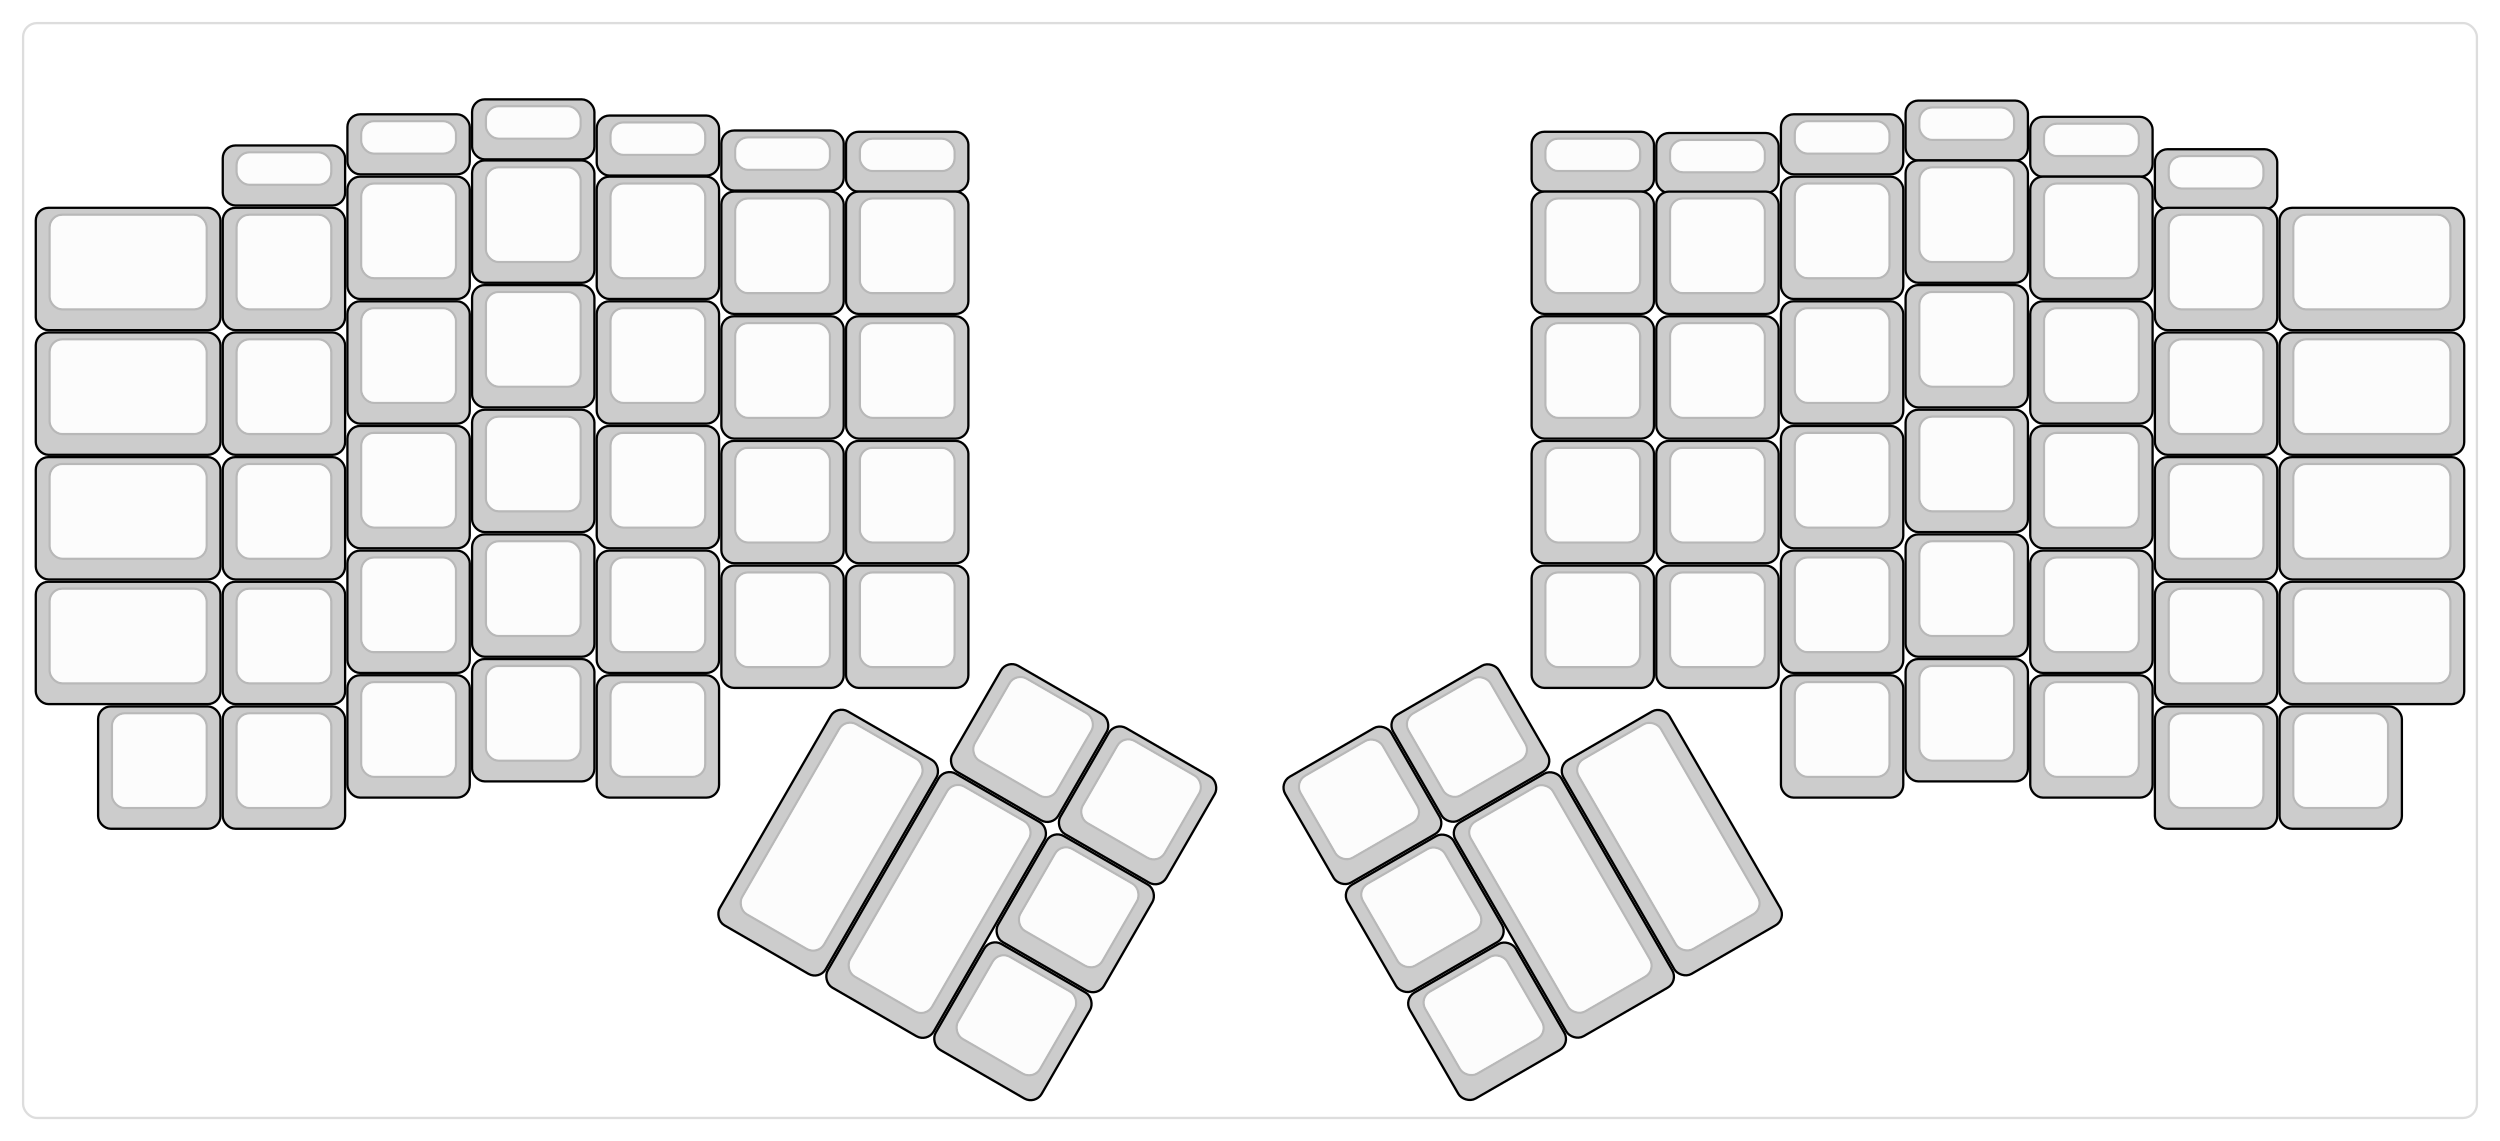 
  <svg width='1083px'
       height='494.296px'
       viewBox='0 0 1083 494.296'
       xmlns='http://www.w3.org/2000/svg'
       xmlns:xlink="http://www.w3.org/1999/xlink">

    <style type='text/css'>
    .keycap .border { stroke: black; stroke-width: 2; }
    .keycap .inner.border { stroke: rgba(0,0,0,.1); }
    </style>
    <defs>
      <linearGradient id="DCS">
        <stop offset="0%" stop-color="black" stop-opacity="0"/>
        <stop offset="40%" stop-color="black" stop-opacity="0.1"/>
        <stop offset="60%" stop-color="black" stop-opacity="0.1"/>
        <stop offset="100%" stop-color="black" stop-opacity="0"/>
      </linearGradient>
      <linearGradient id="SPACE" x1="0%" x2="0%" y1="0%" y2="100%">
        <stop offset="0%" stop-color="black" stop-opacity="0.1"/>
        <stop offset="20%" stop-color="black" stop-opacity="0.0"/>
        <stop offset="40%" stop-color="black" stop-opacity="0.0"/>
        <stop offset="100%" stop-color="black" stop-opacity="0.1"/>
      </linearGradient>
      <radialGradient id="DSA">
        <stop offset="0%" stop-color="black" stop-opacity="0.1"/>
        <stop offset="10%" stop-color="black" stop-opacity="0.1"/>
        <stop offset="100%" stop-color="black" stop-opacity="0"/>
      </radialGradient>
      <radialGradient id="SA" xlink:href="#DSA" />
    </defs>

    <g transform='translate(10,10)'>
      <rect width="1063" height="474.296"
            stroke="#ddd" stroke-width="1" fill="#FFFFFF" rx="6"/>
      <g transform='translate(5,5)'>
        
  <g class='  keycap'
  >

  
    <!-- Outer Border -->
    <rect x="190" y="28.54"
          width="52" height="25"
          rx="5" fill="#cccccc" class="outer border"/>
    
    <!-- Outer Fill -->
    <rect x="190" y="28.54"
          width="52" height="25"
          rx="5" fill="#cccccc"/>
    

    
      <!-- Inner Border -->
      <rect x="196" y="31.54"
            width="40" height="13"
            rx="5" fill="#fcfcfc" class="inner border"/>
      
      <!-- Inner Fill -->
      <rect x="196" y="31.54"
            width="40" height="13"
            rx="5" fill="#fcfcfc"/>
      
      

     
   
  </g>

  <g class='  keycap'
  >

  
    <!-- Outer Border -->
    <rect x="811" y="29.08"
          width="52" height="25"
          rx="5" fill="#cccccc" class="outer border"/>
    
    <!-- Outer Fill -->
    <rect x="811" y="29.08"
          width="52" height="25"
          rx="5" fill="#cccccc"/>
    

    
      <!-- Inner Border -->
      <rect x="817" y="32.08"
            width="40" height="13"
            rx="5" fill="#fcfcfc" class="inner border"/>
      
      <!-- Inner Fill -->
      <rect x="817" y="32.08"
            width="40" height="13"
            rx="5" fill="#fcfcfc"/>
      
      

     
   
  </g>

  <g class='  keycap'
  >

  
    <!-- Outer Border -->
    <rect x="136" y="35.02"
          width="52" height="25"
          rx="5" fill="#cccccc" class="outer border"/>
    
    <!-- Outer Fill -->
    <rect x="136" y="35.02"
          width="52" height="25"
          rx="5" fill="#cccccc"/>
    

    
      <!-- Inner Border -->
      <rect x="142" y="38.02"
            width="40" height="13"
            rx="5" fill="#fcfcfc" class="inner border"/>
      
      <!-- Inner Fill -->
      <rect x="142" y="38.02"
            width="40" height="13"
            rx="5" fill="#fcfcfc"/>
      
      

     
   
  </g>

  <g class='  keycap'
  >

  
    <!-- Outer Border -->
    <rect x="757" y="35.02"
          width="52" height="25"
          rx="5" fill="#cccccc" class="outer border"/>
    
    <!-- Outer Fill -->
    <rect x="757" y="35.02"
          width="52" height="25"
          rx="5" fill="#cccccc"/>
    

    
      <!-- Inner Border -->
      <rect x="763" y="38.02"
            width="40" height="13"
            rx="5" fill="#fcfcfc" class="inner border"/>
      
      <!-- Inner Fill -->
      <rect x="763" y="38.02"
            width="40" height="13"
            rx="5" fill="#fcfcfc"/>
      
      

     
   
  </g>

  <g class='  keycap'
  >

  
    <!-- Outer Border -->
    <rect x="244" y="35.56"
          width="52" height="25"
          rx="5" fill="#cccccc" class="outer border"/>
    
    <!-- Outer Fill -->
    <rect x="244" y="35.56"
          width="52" height="25"
          rx="5" fill="#cccccc"/>
    

    
      <!-- Inner Border -->
      <rect x="250" y="38.56"
            width="40" height="13"
            rx="5" fill="#fcfcfc" class="inner border"/>
      
      <!-- Inner Fill -->
      <rect x="250" y="38.56"
            width="40" height="13"
            rx="5" fill="#fcfcfc"/>
      
      

     
   
  </g>

  <g class='  keycap'
  >

  
    <!-- Outer Border -->
    <rect x="865" y="36.1"
          width="52" height="25"
          rx="5" fill="#cccccc" class="outer border"/>
    
    <!-- Outer Fill -->
    <rect x="865" y="36.1"
          width="52" height="25"
          rx="5" fill="#cccccc"/>
    

    
      <!-- Inner Border -->
      <rect x="871" y="39.1"
            width="40" height="13"
            rx="5" fill="#fcfcfc" class="inner border"/>
      
      <!-- Inner Fill -->
      <rect x="871" y="39.1"
            width="40" height="13"
            rx="5" fill="#fcfcfc"/>
      
      

     
   
  </g>

  <g class='  keycap'
  >

  
    <!-- Outer Border -->
    <rect x="298" y="42.04"
          width="52" height="25"
          rx="5" fill="#cccccc" class="outer border"/>
    
    <!-- Outer Fill -->
    <rect x="298" y="42.04"
          width="52" height="25"
          rx="5" fill="#cccccc"/>
    

    
      <!-- Inner Border -->
      <rect x="304" y="45.04"
            width="40" height="13"
            rx="5" fill="#fcfcfc" class="inner border"/>
      
      <!-- Inner Fill -->
      <rect x="304" y="45.04"
            width="40" height="13"
            rx="5" fill="#fcfcfc"/>
      
      

     
   
  </g>

  <g class='  keycap'
  >

  
    <!-- Outer Border -->
    <rect x="352" y="42.58"
          width="52" height="25"
          rx="5" fill="#cccccc" class="outer border"/>
    
    <!-- Outer Fill -->
    <rect x="352" y="42.58"
          width="52" height="25"
          rx="5" fill="#cccccc"/>
    

    
      <!-- Inner Border -->
      <rect x="358" y="45.58"
            width="40" height="13"
            rx="5" fill="#fcfcfc" class="inner border"/>
      
      <!-- Inner Fill -->
      <rect x="358" y="45.58"
            width="40" height="13"
            rx="5" fill="#fcfcfc"/>
      
      

     
   
  </g>

  <g class='  keycap'
  >

  
    <!-- Outer Border -->
    <rect x="649" y="42.58"
          width="52" height="25"
          rx="5" fill="#cccccc" class="outer border"/>
    
    <!-- Outer Fill -->
    <rect x="649" y="42.58"
          width="52" height="25"
          rx="5" fill="#cccccc"/>
    

    
      <!-- Inner Border -->
      <rect x="655" y="45.58"
            width="40" height="13"
            rx="5" fill="#fcfcfc" class="inner border"/>
      
      <!-- Inner Fill -->
      <rect x="655" y="45.58"
            width="40" height="13"
            rx="5" fill="#fcfcfc"/>
      
      

     
   
  </g>

  <g class='  keycap'
  >

  
    <!-- Outer Border -->
    <rect x="703" y="43.12"
          width="52" height="25"
          rx="5" fill="#cccccc" class="outer border"/>
    
    <!-- Outer Fill -->
    <rect x="703" y="43.12"
          width="52" height="25"
          rx="5" fill="#cccccc"/>
    

    
      <!-- Inner Border -->
      <rect x="709" y="46.12"
            width="40" height="13"
            rx="5" fill="#fcfcfc" class="inner border"/>
      
      <!-- Inner Fill -->
      <rect x="709" y="46.12"
            width="40" height="13"
            rx="5" fill="#fcfcfc"/>
      
      

     
   
  </g>

  <g class='  keycap'
  >

  
    <!-- Outer Border -->
    <rect x="82" y="48.52"
          width="52" height="25"
          rx="5" fill="#cccccc" class="outer border"/>
    
    <!-- Outer Fill -->
    <rect x="82" y="48.52"
          width="52" height="25"
          rx="5" fill="#cccccc"/>
    

    
      <!-- Inner Border -->
      <rect x="88" y="51.52"
            width="40" height="13"
            rx="5" fill="#fcfcfc" class="inner border"/>
      
      <!-- Inner Fill -->
      <rect x="88" y="51.52"
            width="40" height="13"
            rx="5" fill="#fcfcfc"/>
      
      

     
   
  </g>

  <g class='  keycap'
  >

  
    <!-- Outer Border -->
    <rect x="919" y="50.14"
          width="52" height="25"
          rx="5" fill="#cccccc" class="outer border"/>
    
    <!-- Outer Fill -->
    <rect x="919" y="50.14"
          width="52" height="25"
          rx="5" fill="#cccccc"/>
    

    
      <!-- Inner Border -->
      <rect x="925" y="53.14"
            width="40" height="13"
            rx="5" fill="#fcfcfc" class="inner border"/>
      
      <!-- Inner Fill -->
      <rect x="925" y="53.14"
            width="40" height="13"
            rx="5" fill="#fcfcfc"/>
      
      

     
   
  </g>

  <g class='  keycap'
  >

  
    <!-- Outer Border -->
    <rect x="190" y="55"
          width="52" height="52"
          rx="5" fill="#cccccc" class="outer border"/>
    
    <!-- Outer Fill -->
    <rect x="190" y="55"
          width="52" height="52"
          rx="5" fill="#cccccc"/>
    

    
      <!-- Inner Border -->
      <rect x="196" y="58"
            width="40" height="40"
            rx="5" fill="#fcfcfc" class="inner border"/>
      
      <!-- Inner Fill -->
      <rect x="196" y="58"
            width="40" height="40"
            rx="5" fill="#fcfcfc"/>
      
      

     
   
  </g>

  <g class='  keycap'
  >

  
    <!-- Outer Border -->
    <rect x="811" y="55"
          width="52" height="52"
          rx="5" fill="#cccccc" class="outer border"/>
    
    <!-- Outer Fill -->
    <rect x="811" y="55"
          width="52" height="52"
          rx="5" fill="#cccccc"/>
    

    
      <!-- Inner Border -->
      <rect x="817" y="58"
            width="40" height="40"
            rx="5" fill="#fcfcfc" class="inner border"/>
      
      <!-- Inner Fill -->
      <rect x="817" y="58"
            width="40" height="40"
            rx="5" fill="#fcfcfc"/>
      
      

     
   
  </g>

  <g class='  keycap'
  >

  
    <!-- Outer Border -->
    <rect x="136" y="62.02"
          width="52" height="52"
          rx="5" fill="#cccccc" class="outer border"/>
    
    <!-- Outer Fill -->
    <rect x="136" y="62.02"
          width="52" height="52"
          rx="5" fill="#cccccc"/>
    

    
      <!-- Inner Border -->
      <rect x="142" y="65.02"
            width="40" height="40"
            rx="5" fill="#fcfcfc" class="inner border"/>
      
      <!-- Inner Fill -->
      <rect x="142" y="65.02"
            width="40" height="40"
            rx="5" fill="#fcfcfc"/>
      
      

     
   
  </g>

  <g class='  keycap'
  >

  
    <!-- Outer Border -->
    <rect x="244" y="62.02"
          width="52" height="52"
          rx="5" fill="#cccccc" class="outer border"/>
    
    <!-- Outer Fill -->
    <rect x="244" y="62.02"
          width="52" height="52"
          rx="5" fill="#cccccc"/>
    

    
      <!-- Inner Border -->
      <rect x="250" y="65.02"
            width="40" height="40"
            rx="5" fill="#fcfcfc" class="inner border"/>
      
      <!-- Inner Fill -->
      <rect x="250" y="65.02"
            width="40" height="40"
            rx="5" fill="#fcfcfc"/>
      
      

     
   
  </g>

  <g class='  keycap'
  >

  
    <!-- Outer Border -->
    <rect x="757" y="62.02"
          width="52" height="52"
          rx="5" fill="#cccccc" class="outer border"/>
    
    <!-- Outer Fill -->
    <rect x="757" y="62.02"
          width="52" height="52"
          rx="5" fill="#cccccc"/>
    

    
      <!-- Inner Border -->
      <rect x="763" y="65.02"
            width="40" height="40"
            rx="5" fill="#fcfcfc" class="inner border"/>
      
      <!-- Inner Fill -->
      <rect x="763" y="65.02"
            width="40" height="40"
            rx="5" fill="#fcfcfc"/>
      
      

     
   
  </g>

  <g class='  keycap'
  >

  
    <!-- Outer Border -->
    <rect x="865" y="62.02"
          width="52" height="52"
          rx="5" fill="#cccccc" class="outer border"/>
    
    <!-- Outer Fill -->
    <rect x="865" y="62.02"
          width="52" height="52"
          rx="5" fill="#cccccc"/>
    

    
      <!-- Inner Border -->
      <rect x="871" y="65.02"
            width="40" height="40"
            rx="5" fill="#fcfcfc" class="inner border"/>
      
      <!-- Inner Fill -->
      <rect x="871" y="65.02"
            width="40" height="40"
            rx="5" fill="#fcfcfc"/>
      
      

     
   
  </g>

  <g class='  keycap'
  >

  
    <!-- Outer Border -->
    <rect x="298" y="68.5"
          width="52" height="52"
          rx="5" fill="#cccccc" class="outer border"/>
    
    <!-- Outer Fill -->
    <rect x="298" y="68.5"
          width="52" height="52"
          rx="5" fill="#cccccc"/>
    

    
      <!-- Inner Border -->
      <rect x="304" y="71.5"
            width="40" height="40"
            rx="5" fill="#fcfcfc" class="inner border"/>
      
      <!-- Inner Fill -->
      <rect x="304" y="71.5"
            width="40" height="40"
            rx="5" fill="#fcfcfc"/>
      
      

     
   
  </g>

  <g class='  keycap'
  >

  
    <!-- Outer Border -->
    <rect x="352" y="68.5"
          width="52" height="52"
          rx="5" fill="#cccccc" class="outer border"/>
    
    <!-- Outer Fill -->
    <rect x="352" y="68.5"
          width="52" height="52"
          rx="5" fill="#cccccc"/>
    

    
      <!-- Inner Border -->
      <rect x="358" y="71.5"
            width="40" height="40"
            rx="5" fill="#fcfcfc" class="inner border"/>
      
      <!-- Inner Fill -->
      <rect x="358" y="71.5"
            width="40" height="40"
            rx="5" fill="#fcfcfc"/>
      
      

     
   
  </g>

  <g class='  keycap'
  >

  
    <!-- Outer Border -->
    <rect x="649" y="68.5"
          width="52" height="52"
          rx="5" fill="#cccccc" class="outer border"/>
    
    <!-- Outer Fill -->
    <rect x="649" y="68.5"
          width="52" height="52"
          rx="5" fill="#cccccc"/>
    

    
      <!-- Inner Border -->
      <rect x="655" y="71.5"
            width="40" height="40"
            rx="5" fill="#fcfcfc" class="inner border"/>
      
      <!-- Inner Fill -->
      <rect x="655" y="71.5"
            width="40" height="40"
            rx="5" fill="#fcfcfc"/>
      
      

     
   
  </g>

  <g class='  keycap'
  >

  
    <!-- Outer Border -->
    <rect x="703" y="68.5"
          width="52" height="52"
          rx="5" fill="#cccccc" class="outer border"/>
    
    <!-- Outer Fill -->
    <rect x="703" y="68.5"
          width="52" height="52"
          rx="5" fill="#cccccc"/>
    

    
      <!-- Inner Border -->
      <rect x="709" y="71.5"
            width="40" height="40"
            rx="5" fill="#fcfcfc" class="inner border"/>
      
      <!-- Inner Fill -->
      <rect x="709" y="71.5"
            width="40" height="40"
            rx="5" fill="#fcfcfc"/>
      
      

     
   
  </g>

  <g class='  keycap'
  >

  
    <!-- Outer Border -->
    <rect x="1" y="75.52"
          width="79" height="52"
          rx="5" fill="#cccccc" class="outer border"/>
    
    <!-- Outer Fill -->
    <rect x="1" y="75.52"
          width="79" height="52"
          rx="5" fill="#cccccc"/>
    

    
      <!-- Inner Border -->
      <rect x="7" y="78.52"
            width="67" height="40"
            rx="5" fill="#fcfcfc" class="inner border"/>
      
      <!-- Inner Fill -->
      <rect x="7" y="78.52"
            width="67" height="40"
            rx="5" fill="#fcfcfc"/>
      
      

     
   
  </g>

  <g class='  keycap'
  >

  
    <!-- Outer Border -->
    <rect x="82" y="75.52"
          width="52" height="52"
          rx="5" fill="#cccccc" class="outer border"/>
    
    <!-- Outer Fill -->
    <rect x="82" y="75.52"
          width="52" height="52"
          rx="5" fill="#cccccc"/>
    

    
      <!-- Inner Border -->
      <rect x="88" y="78.52"
            width="40" height="40"
            rx="5" fill="#fcfcfc" class="inner border"/>
      
      <!-- Inner Fill -->
      <rect x="88" y="78.52"
            width="40" height="40"
            rx="5" fill="#fcfcfc"/>
      
      

     
   
  </g>

  <g class='  keycap'
  >

  
    <!-- Outer Border -->
    <rect x="919" y="75.52"
          width="52" height="52"
          rx="5" fill="#cccccc" class="outer border"/>
    
    <!-- Outer Fill -->
    <rect x="919" y="75.52"
          width="52" height="52"
          rx="5" fill="#cccccc"/>
    

    
      <!-- Inner Border -->
      <rect x="925" y="78.52"
            width="40" height="40"
            rx="5" fill="#fcfcfc" class="inner border"/>
      
      <!-- Inner Fill -->
      <rect x="925" y="78.52"
            width="40" height="40"
            rx="5" fill="#fcfcfc"/>
      
      

     
   
  </g>

  <g class='  keycap'
  >

  
    <!-- Outer Border -->
    <rect x="973" y="75.52"
          width="79" height="52"
          rx="5" fill="#cccccc" class="outer border"/>
    
    <!-- Outer Fill -->
    <rect x="973" y="75.52"
          width="79" height="52"
          rx="5" fill="#cccccc"/>
    

    
      <!-- Inner Border -->
      <rect x="979" y="78.52"
            width="67" height="40"
            rx="5" fill="#fcfcfc" class="inner border"/>
      
      <!-- Inner Fill -->
      <rect x="979" y="78.52"
            width="67" height="40"
            rx="5" fill="#fcfcfc"/>
      
      

     
   
  </g>

  <g class='  keycap'
  >

  
    <!-- Outer Border -->
    <rect x="190" y="109"
          width="52" height="52"
          rx="5" fill="#cccccc" class="outer border"/>
    
    <!-- Outer Fill -->
    <rect x="190" y="109"
          width="52" height="52"
          rx="5" fill="#cccccc"/>
    

    
      <!-- Inner Border -->
      <rect x="196" y="112"
            width="40" height="40"
            rx="5" fill="#fcfcfc" class="inner border"/>
      
      <!-- Inner Fill -->
      <rect x="196" y="112"
            width="40" height="40"
            rx="5" fill="#fcfcfc"/>
      
      

     
   
  </g>

  <g class='  keycap'
  >

  
    <!-- Outer Border -->
    <rect x="811" y="109"
          width="52" height="52"
          rx="5" fill="#cccccc" class="outer border"/>
    
    <!-- Outer Fill -->
    <rect x="811" y="109"
          width="52" height="52"
          rx="5" fill="#cccccc"/>
    

    
      <!-- Inner Border -->
      <rect x="817" y="112"
            width="40" height="40"
            rx="5" fill="#fcfcfc" class="inner border"/>
      
      <!-- Inner Fill -->
      <rect x="817" y="112"
            width="40" height="40"
            rx="5" fill="#fcfcfc"/>
      
      

     
   
  </g>

  <g class='  keycap'
  >

  
    <!-- Outer Border -->
    <rect x="136" y="116.02"
          width="52" height="52"
          rx="5" fill="#cccccc" class="outer border"/>
    
    <!-- Outer Fill -->
    <rect x="136" y="116.02"
          width="52" height="52"
          rx="5" fill="#cccccc"/>
    

    
      <!-- Inner Border -->
      <rect x="142" y="119.02"
            width="40" height="40"
            rx="5" fill="#fcfcfc" class="inner border"/>
      
      <!-- Inner Fill -->
      <rect x="142" y="119.02"
            width="40" height="40"
            rx="5" fill="#fcfcfc"/>
      
      

     
   
  </g>

  <g class='  keycap'
  >

  
    <!-- Outer Border -->
    <rect x="244" y="116.02"
          width="52" height="52"
          rx="5" fill="#cccccc" class="outer border"/>
    
    <!-- Outer Fill -->
    <rect x="244" y="116.02"
          width="52" height="52"
          rx="5" fill="#cccccc"/>
    

    
      <!-- Inner Border -->
      <rect x="250" y="119.02"
            width="40" height="40"
            rx="5" fill="#fcfcfc" class="inner border"/>
      
      <!-- Inner Fill -->
      <rect x="250" y="119.02"
            width="40" height="40"
            rx="5" fill="#fcfcfc"/>
      
      

     
   
  </g>

  <g class='  keycap'
  >

  
    <!-- Outer Border -->
    <rect x="757" y="116.02"
          width="52" height="52"
          rx="5" fill="#cccccc" class="outer border"/>
    
    <!-- Outer Fill -->
    <rect x="757" y="116.02"
          width="52" height="52"
          rx="5" fill="#cccccc"/>
    

    
      <!-- Inner Border -->
      <rect x="763" y="119.02"
            width="40" height="40"
            rx="5" fill="#fcfcfc" class="inner border"/>
      
      <!-- Inner Fill -->
      <rect x="763" y="119.02"
            width="40" height="40"
            rx="5" fill="#fcfcfc"/>
      
      

     
   
  </g>

  <g class='  keycap'
  >

  
    <!-- Outer Border -->
    <rect x="865" y="116.02"
          width="52" height="52"
          rx="5" fill="#cccccc" class="outer border"/>
    
    <!-- Outer Fill -->
    <rect x="865" y="116.02"
          width="52" height="52"
          rx="5" fill="#cccccc"/>
    

    
      <!-- Inner Border -->
      <rect x="871" y="119.02"
            width="40" height="40"
            rx="5" fill="#fcfcfc" class="inner border"/>
      
      <!-- Inner Fill -->
      <rect x="871" y="119.02"
            width="40" height="40"
            rx="5" fill="#fcfcfc"/>
      
      

     
   
  </g>

  <g class='  keycap'
  >

  
    <!-- Outer Border -->
    <rect x="298" y="122.5"
          width="52" height="52"
          rx="5" fill="#cccccc" class="outer border"/>
    
    <!-- Outer Fill -->
    <rect x="298" y="122.5"
          width="52" height="52"
          rx="5" fill="#cccccc"/>
    

    
      <!-- Inner Border -->
      <rect x="304" y="125.5"
            width="40" height="40"
            rx="5" fill="#fcfcfc" class="inner border"/>
      
      <!-- Inner Fill -->
      <rect x="304" y="125.5"
            width="40" height="40"
            rx="5" fill="#fcfcfc"/>
      
      

     
   
  </g>

  <g class='  keycap'
  >

  
    <!-- Outer Border -->
    <rect x="352" y="122.5"
          width="52" height="52"
          rx="5" fill="#cccccc" class="outer border"/>
    
    <!-- Outer Fill -->
    <rect x="352" y="122.5"
          width="52" height="52"
          rx="5" fill="#cccccc"/>
    

    
      <!-- Inner Border -->
      <rect x="358" y="125.5"
            width="40" height="40"
            rx="5" fill="#fcfcfc" class="inner border"/>
      
      <!-- Inner Fill -->
      <rect x="358" y="125.5"
            width="40" height="40"
            rx="5" fill="#fcfcfc"/>
      
      

     
   
  </g>

  <g class='  keycap'
  >

  
    <!-- Outer Border -->
    <rect x="649" y="122.5"
          width="52" height="52"
          rx="5" fill="#cccccc" class="outer border"/>
    
    <!-- Outer Fill -->
    <rect x="649" y="122.5"
          width="52" height="52"
          rx="5" fill="#cccccc"/>
    

    
      <!-- Inner Border -->
      <rect x="655" y="125.5"
            width="40" height="40"
            rx="5" fill="#fcfcfc" class="inner border"/>
      
      <!-- Inner Fill -->
      <rect x="655" y="125.5"
            width="40" height="40"
            rx="5" fill="#fcfcfc"/>
      
      

     
   
  </g>

  <g class='  keycap'
  >

  
    <!-- Outer Border -->
    <rect x="703" y="122.5"
          width="52" height="52"
          rx="5" fill="#cccccc" class="outer border"/>
    
    <!-- Outer Fill -->
    <rect x="703" y="122.5"
          width="52" height="52"
          rx="5" fill="#cccccc"/>
    

    
      <!-- Inner Border -->
      <rect x="709" y="125.5"
            width="40" height="40"
            rx="5" fill="#fcfcfc" class="inner border"/>
      
      <!-- Inner Fill -->
      <rect x="709" y="125.5"
            width="40" height="40"
            rx="5" fill="#fcfcfc"/>
      
      

     
   
  </g>

  <g class='  keycap'
  >

  
    <!-- Outer Border -->
    <rect x="1" y="129.52"
          width="79" height="52"
          rx="5" fill="#cccccc" class="outer border"/>
    
    <!-- Outer Fill -->
    <rect x="1" y="129.52"
          width="79" height="52"
          rx="5" fill="#cccccc"/>
    

    
      <!-- Inner Border -->
      <rect x="7" y="132.52"
            width="67" height="40"
            rx="5" fill="#fcfcfc" class="inner border"/>
      
      <!-- Inner Fill -->
      <rect x="7" y="132.52"
            width="67" height="40"
            rx="5" fill="#fcfcfc"/>
      
      

     
   
  </g>

  <g class='  keycap'
  >

  
    <!-- Outer Border -->
    <rect x="82" y="129.52"
          width="52" height="52"
          rx="5" fill="#cccccc" class="outer border"/>
    
    <!-- Outer Fill -->
    <rect x="82" y="129.52"
          width="52" height="52"
          rx="5" fill="#cccccc"/>
    

    
      <!-- Inner Border -->
      <rect x="88" y="132.52"
            width="40" height="40"
            rx="5" fill="#fcfcfc" class="inner border"/>
      
      <!-- Inner Fill -->
      <rect x="88" y="132.52"
            width="40" height="40"
            rx="5" fill="#fcfcfc"/>
      
      

     
   
  </g>

  <g class='  keycap'
  >

  
    <!-- Outer Border -->
    <rect x="919" y="129.52"
          width="52" height="52"
          rx="5" fill="#cccccc" class="outer border"/>
    
    <!-- Outer Fill -->
    <rect x="919" y="129.52"
          width="52" height="52"
          rx="5" fill="#cccccc"/>
    

    
      <!-- Inner Border -->
      <rect x="925" y="132.52"
            width="40" height="40"
            rx="5" fill="#fcfcfc" class="inner border"/>
      
      <!-- Inner Fill -->
      <rect x="925" y="132.52"
            width="40" height="40"
            rx="5" fill="#fcfcfc"/>
      
      

     
   
  </g>

  <g class='  keycap'
  >

  
    <!-- Outer Border -->
    <rect x="973" y="129.52"
          width="79" height="52"
          rx="5" fill="#cccccc" class="outer border"/>
    
    <!-- Outer Fill -->
    <rect x="973" y="129.52"
          width="79" height="52"
          rx="5" fill="#cccccc"/>
    

    
      <!-- Inner Border -->
      <rect x="979" y="132.52"
            width="67" height="40"
            rx="5" fill="#fcfcfc" class="inner border"/>
      
      <!-- Inner Fill -->
      <rect x="979" y="132.52"
            width="67" height="40"
            rx="5" fill="#fcfcfc"/>
      
      

     
   
  </g>

  <g class='  keycap'
  >

  
    <!-- Outer Border -->
    <rect x="190" y="163"
          width="52" height="52"
          rx="5" fill="#cccccc" class="outer border"/>
    
    <!-- Outer Fill -->
    <rect x="190" y="163"
          width="52" height="52"
          rx="5" fill="#cccccc"/>
    

    
      <!-- Inner Border -->
      <rect x="196" y="166"
            width="40" height="40"
            rx="5" fill="#fcfcfc" class="inner border"/>
      
      <!-- Inner Fill -->
      <rect x="196" y="166"
            width="40" height="40"
            rx="5" fill="#fcfcfc"/>
      
      

     
   
  </g>

  <g class='  keycap'
  >

  
    <!-- Outer Border -->
    <rect x="811" y="163"
          width="52" height="52"
          rx="5" fill="#cccccc" class="outer border"/>
    
    <!-- Outer Fill -->
    <rect x="811" y="163"
          width="52" height="52"
          rx="5" fill="#cccccc"/>
    

    
      <!-- Inner Border -->
      <rect x="817" y="166"
            width="40" height="40"
            rx="5" fill="#fcfcfc" class="inner border"/>
      
      <!-- Inner Fill -->
      <rect x="817" y="166"
            width="40" height="40"
            rx="5" fill="#fcfcfc"/>
      
      

     
   
  </g>

  <g class='  keycap'
  >

  
    <!-- Outer Border -->
    <rect x="136" y="170.02"
          width="52" height="52"
          rx="5" fill="#cccccc" class="outer border"/>
    
    <!-- Outer Fill -->
    <rect x="136" y="170.02"
          width="52" height="52"
          rx="5" fill="#cccccc"/>
    

    
      <!-- Inner Border -->
      <rect x="142" y="173.02"
            width="40" height="40"
            rx="5" fill="#fcfcfc" class="inner border"/>
      
      <!-- Inner Fill -->
      <rect x="142" y="173.02"
            width="40" height="40"
            rx="5" fill="#fcfcfc"/>
      
      

     
   
  </g>

  <g class='  keycap'
  >

  
    <!-- Outer Border -->
    <rect x="244" y="170.02"
          width="52" height="52"
          rx="5" fill="#cccccc" class="outer border"/>
    
    <!-- Outer Fill -->
    <rect x="244" y="170.02"
          width="52" height="52"
          rx="5" fill="#cccccc"/>
    

    
      <!-- Inner Border -->
      <rect x="250" y="173.02"
            width="40" height="40"
            rx="5" fill="#fcfcfc" class="inner border"/>
      
      <!-- Inner Fill -->
      <rect x="250" y="173.02"
            width="40" height="40"
            rx="5" fill="#fcfcfc"/>
      
      

     
   
  </g>

  <g class='  keycap'
  >

  
    <!-- Outer Border -->
    <rect x="757" y="170.02"
          width="52" height="52"
          rx="5" fill="#cccccc" class="outer border"/>
    
    <!-- Outer Fill -->
    <rect x="757" y="170.02"
          width="52" height="52"
          rx="5" fill="#cccccc"/>
    

    
      <!-- Inner Border -->
      <rect x="763" y="173.02"
            width="40" height="40"
            rx="5" fill="#fcfcfc" class="inner border"/>
      
      <!-- Inner Fill -->
      <rect x="763" y="173.02"
            width="40" height="40"
            rx="5" fill="#fcfcfc"/>
      
      

     
   
  </g>

  <g class='  keycap'
  >

  
    <!-- Outer Border -->
    <rect x="865" y="170.02"
          width="52" height="52"
          rx="5" fill="#cccccc" class="outer border"/>
    
    <!-- Outer Fill -->
    <rect x="865" y="170.02"
          width="52" height="52"
          rx="5" fill="#cccccc"/>
    

    
      <!-- Inner Border -->
      <rect x="871" y="173.02"
            width="40" height="40"
            rx="5" fill="#fcfcfc" class="inner border"/>
      
      <!-- Inner Fill -->
      <rect x="871" y="173.02"
            width="40" height="40"
            rx="5" fill="#fcfcfc"/>
      
      

     
   
  </g>

  <g class='  keycap'
  >

  
    <!-- Outer Border -->
    <rect x="298" y="176.5"
          width="52" height="52"
          rx="5" fill="#cccccc" class="outer border"/>
    
    <!-- Outer Fill -->
    <rect x="298" y="176.5"
          width="52" height="52"
          rx="5" fill="#cccccc"/>
    

    
      <!-- Inner Border -->
      <rect x="304" y="179.5"
            width="40" height="40"
            rx="5" fill="#fcfcfc" class="inner border"/>
      
      <!-- Inner Fill -->
      <rect x="304" y="179.5"
            width="40" height="40"
            rx="5" fill="#fcfcfc"/>
      
      

     
   
  </g>

  <g class='  keycap'
  >

  
    <!-- Outer Border -->
    <rect x="352" y="176.5"
          width="52" height="52"
          rx="5" fill="#cccccc" class="outer border"/>
    
    <!-- Outer Fill -->
    <rect x="352" y="176.5"
          width="52" height="52"
          rx="5" fill="#cccccc"/>
    

    
      <!-- Inner Border -->
      <rect x="358" y="179.5"
            width="40" height="40"
            rx="5" fill="#fcfcfc" class="inner border"/>
      
      <!-- Inner Fill -->
      <rect x="358" y="179.5"
            width="40" height="40"
            rx="5" fill="#fcfcfc"/>
      
      

     
   
  </g>

  <g class='  keycap'
  >

  
    <!-- Outer Border -->
    <rect x="649" y="176.5"
          width="52" height="52"
          rx="5" fill="#cccccc" class="outer border"/>
    
    <!-- Outer Fill -->
    <rect x="649" y="176.5"
          width="52" height="52"
          rx="5" fill="#cccccc"/>
    

    
      <!-- Inner Border -->
      <rect x="655" y="179.5"
            width="40" height="40"
            rx="5" fill="#fcfcfc" class="inner border"/>
      
      <!-- Inner Fill -->
      <rect x="655" y="179.5"
            width="40" height="40"
            rx="5" fill="#fcfcfc"/>
      
      

     
   
  </g>

  <g class='  keycap'
  >

  
    <!-- Outer Border -->
    <rect x="703" y="176.5"
          width="52" height="52"
          rx="5" fill="#cccccc" class="outer border"/>
    
    <!-- Outer Fill -->
    <rect x="703" y="176.5"
          width="52" height="52"
          rx="5" fill="#cccccc"/>
    

    
      <!-- Inner Border -->
      <rect x="709" y="179.5"
            width="40" height="40"
            rx="5" fill="#fcfcfc" class="inner border"/>
      
      <!-- Inner Fill -->
      <rect x="709" y="179.5"
            width="40" height="40"
            rx="5" fill="#fcfcfc"/>
      
      

     
   
  </g>

  <g class='  keycap'
  >

  
    <!-- Outer Border -->
    <rect x="1" y="183.52"
          width="79" height="52"
          rx="5" fill="#cccccc" class="outer border"/>
    
    <!-- Outer Fill -->
    <rect x="1" y="183.52"
          width="79" height="52"
          rx="5" fill="#cccccc"/>
    

    
      <!-- Inner Border -->
      <rect x="7" y="186.52"
            width="67" height="40"
            rx="5" fill="#fcfcfc" class="inner border"/>
      
      <!-- Inner Fill -->
      <rect x="7" y="186.52"
            width="67" height="40"
            rx="5" fill="#fcfcfc"/>
      
      

     
   
  </g>

  <g class='  keycap'
  >

  
    <!-- Outer Border -->
    <rect x="82" y="183.52"
          width="52" height="52"
          rx="5" fill="#cccccc" class="outer border"/>
    
    <!-- Outer Fill -->
    <rect x="82" y="183.52"
          width="52" height="52"
          rx="5" fill="#cccccc"/>
    

    
      <!-- Inner Border -->
      <rect x="88" y="186.52"
            width="40" height="40"
            rx="5" fill="#fcfcfc" class="inner border"/>
      
      <!-- Inner Fill -->
      <rect x="88" y="186.52"
            width="40" height="40"
            rx="5" fill="#fcfcfc"/>
      
      

     
   
  </g>

  <g class='  keycap'
  >

  
    <!-- Outer Border -->
    <rect x="919" y="183.52"
          width="52" height="52"
          rx="5" fill="#cccccc" class="outer border"/>
    
    <!-- Outer Fill -->
    <rect x="919" y="183.52"
          width="52" height="52"
          rx="5" fill="#cccccc"/>
    

    
      <!-- Inner Border -->
      <rect x="925" y="186.52"
            width="40" height="40"
            rx="5" fill="#fcfcfc" class="inner border"/>
      
      <!-- Inner Fill -->
      <rect x="925" y="186.52"
            width="40" height="40"
            rx="5" fill="#fcfcfc"/>
      
      

     
   
  </g>

  <g class='  keycap'
  >

  
    <!-- Outer Border -->
    <rect x="973" y="183.52"
          width="79" height="52"
          rx="5" fill="#cccccc" class="outer border"/>
    
    <!-- Outer Fill -->
    <rect x="973" y="183.52"
          width="79" height="52"
          rx="5" fill="#cccccc"/>
    

    
      <!-- Inner Border -->
      <rect x="979" y="186.52"
            width="67" height="40"
            rx="5" fill="#fcfcfc" class="inner border"/>
      
      <!-- Inner Fill -->
      <rect x="979" y="186.52"
            width="67" height="40"
            rx="5" fill="#fcfcfc"/>
      
      

     
   
  </g>

  <g class='  keycap'
  >

  
    <!-- Outer Border -->
    <rect x="190" y="217"
          width="52" height="52"
          rx="5" fill="#cccccc" class="outer border"/>
    
    <!-- Outer Fill -->
    <rect x="190" y="217"
          width="52" height="52"
          rx="5" fill="#cccccc"/>
    

    
      <!-- Inner Border -->
      <rect x="196" y="220"
            width="40" height="40"
            rx="5" fill="#fcfcfc" class="inner border"/>
      
      <!-- Inner Fill -->
      <rect x="196" y="220"
            width="40" height="40"
            rx="5" fill="#fcfcfc"/>
      
      

     
   
  </g>

  <g class='  keycap'
  >

  
    <!-- Outer Border -->
    <rect x="811" y="217"
          width="52" height="52"
          rx="5" fill="#cccccc" class="outer border"/>
    
    <!-- Outer Fill -->
    <rect x="811" y="217"
          width="52" height="52"
          rx="5" fill="#cccccc"/>
    

    
      <!-- Inner Border -->
      <rect x="817" y="220"
            width="40" height="40"
            rx="5" fill="#fcfcfc" class="inner border"/>
      
      <!-- Inner Fill -->
      <rect x="817" y="220"
            width="40" height="40"
            rx="5" fill="#fcfcfc"/>
      
      

     
   
  </g>

  <g class='  keycap'
  >

  
    <!-- Outer Border -->
    <rect x="136" y="224.02"
          width="52" height="52"
          rx="5" fill="#cccccc" class="outer border"/>
    
    <!-- Outer Fill -->
    <rect x="136" y="224.02"
          width="52" height="52"
          rx="5" fill="#cccccc"/>
    

    
      <!-- Inner Border -->
      <rect x="142" y="227.02"
            width="40" height="40"
            rx="5" fill="#fcfcfc" class="inner border"/>
      
      <!-- Inner Fill -->
      <rect x="142" y="227.02"
            width="40" height="40"
            rx="5" fill="#fcfcfc"/>
      
      

     
   
  </g>

  <g class='  keycap'
  >

  
    <!-- Outer Border -->
    <rect x="244" y="224.02"
          width="52" height="52"
          rx="5" fill="#cccccc" class="outer border"/>
    
    <!-- Outer Fill -->
    <rect x="244" y="224.02"
          width="52" height="52"
          rx="5" fill="#cccccc"/>
    

    
      <!-- Inner Border -->
      <rect x="250" y="227.02"
            width="40" height="40"
            rx="5" fill="#fcfcfc" class="inner border"/>
      
      <!-- Inner Fill -->
      <rect x="250" y="227.02"
            width="40" height="40"
            rx="5" fill="#fcfcfc"/>
      
      

     
   
  </g>

  <g class='  keycap'
  >

  
    <!-- Outer Border -->
    <rect x="757" y="224.02"
          width="52" height="52"
          rx="5" fill="#cccccc" class="outer border"/>
    
    <!-- Outer Fill -->
    <rect x="757" y="224.02"
          width="52" height="52"
          rx="5" fill="#cccccc"/>
    

    
      <!-- Inner Border -->
      <rect x="763" y="227.02"
            width="40" height="40"
            rx="5" fill="#fcfcfc" class="inner border"/>
      
      <!-- Inner Fill -->
      <rect x="763" y="227.02"
            width="40" height="40"
            rx="5" fill="#fcfcfc"/>
      
      

     
   
  </g>

  <g class='  keycap'
  >

  
    <!-- Outer Border -->
    <rect x="865" y="224.02"
          width="52" height="52"
          rx="5" fill="#cccccc" class="outer border"/>
    
    <!-- Outer Fill -->
    <rect x="865" y="224.02"
          width="52" height="52"
          rx="5" fill="#cccccc"/>
    

    
      <!-- Inner Border -->
      <rect x="871" y="227.02"
            width="40" height="40"
            rx="5" fill="#fcfcfc" class="inner border"/>
      
      <!-- Inner Fill -->
      <rect x="871" y="227.02"
            width="40" height="40"
            rx="5" fill="#fcfcfc"/>
      
      

     
   
  </g>

  <g class='  keycap'
  >

  
    <!-- Outer Border -->
    <rect x="298" y="230.5"
          width="52" height="52"
          rx="5" fill="#cccccc" class="outer border"/>
    
    <!-- Outer Fill -->
    <rect x="298" y="230.5"
          width="52" height="52"
          rx="5" fill="#cccccc"/>
    

    
      <!-- Inner Border -->
      <rect x="304" y="233.5"
            width="40" height="40"
            rx="5" fill="#fcfcfc" class="inner border"/>
      
      <!-- Inner Fill -->
      <rect x="304" y="233.5"
            width="40" height="40"
            rx="5" fill="#fcfcfc"/>
      
      

     
   
  </g>

  <g class='  keycap'
  >

  
    <!-- Outer Border -->
    <rect x="352" y="230.5"
          width="52" height="52"
          rx="5" fill="#cccccc" class="outer border"/>
    
    <!-- Outer Fill -->
    <rect x="352" y="230.5"
          width="52" height="52"
          rx="5" fill="#cccccc"/>
    

    
      <!-- Inner Border -->
      <rect x="358" y="233.5"
            width="40" height="40"
            rx="5" fill="#fcfcfc" class="inner border"/>
      
      <!-- Inner Fill -->
      <rect x="358" y="233.5"
            width="40" height="40"
            rx="5" fill="#fcfcfc"/>
      
      

     
   
  </g>

  <g class='  keycap'
  >

  
    <!-- Outer Border -->
    <rect x="649" y="230.5"
          width="52" height="52"
          rx="5" fill="#cccccc" class="outer border"/>
    
    <!-- Outer Fill -->
    <rect x="649" y="230.5"
          width="52" height="52"
          rx="5" fill="#cccccc"/>
    

    
      <!-- Inner Border -->
      <rect x="655" y="233.5"
            width="40" height="40"
            rx="5" fill="#fcfcfc" class="inner border"/>
      
      <!-- Inner Fill -->
      <rect x="655" y="233.5"
            width="40" height="40"
            rx="5" fill="#fcfcfc"/>
      
      

     
   
  </g>

  <g class='  keycap'
  >

  
    <!-- Outer Border -->
    <rect x="703" y="230.5"
          width="52" height="52"
          rx="5" fill="#cccccc" class="outer border"/>
    
    <!-- Outer Fill -->
    <rect x="703" y="230.5"
          width="52" height="52"
          rx="5" fill="#cccccc"/>
    

    
      <!-- Inner Border -->
      <rect x="709" y="233.5"
            width="40" height="40"
            rx="5" fill="#fcfcfc" class="inner border"/>
      
      <!-- Inner Fill -->
      <rect x="709" y="233.5"
            width="40" height="40"
            rx="5" fill="#fcfcfc"/>
      
      

     
   
  </g>

  <g class='  keycap'
  >

  
    <!-- Outer Border -->
    <rect x="1" y="237.52"
          width="79" height="52"
          rx="5" fill="#cccccc" class="outer border"/>
    
    <!-- Outer Fill -->
    <rect x="1" y="237.52"
          width="79" height="52"
          rx="5" fill="#cccccc"/>
    

    
      <!-- Inner Border -->
      <rect x="7" y="240.52"
            width="67" height="40"
            rx="5" fill="#fcfcfc" class="inner border"/>
      
      <!-- Inner Fill -->
      <rect x="7" y="240.52"
            width="67" height="40"
            rx="5" fill="#fcfcfc"/>
      
      

     
   
  </g>

  <g class='  keycap'
  >

  
    <!-- Outer Border -->
    <rect x="82" y="237.52"
          width="52" height="52"
          rx="5" fill="#cccccc" class="outer border"/>
    
    <!-- Outer Fill -->
    <rect x="82" y="237.52"
          width="52" height="52"
          rx="5" fill="#cccccc"/>
    

    
      <!-- Inner Border -->
      <rect x="88" y="240.52"
            width="40" height="40"
            rx="5" fill="#fcfcfc" class="inner border"/>
      
      <!-- Inner Fill -->
      <rect x="88" y="240.52"
            width="40" height="40"
            rx="5" fill="#fcfcfc"/>
      
      

     
   
  </g>

  <g class='  keycap'
  >

  
    <!-- Outer Border -->
    <rect x="919" y="237.52"
          width="52" height="52"
          rx="5" fill="#cccccc" class="outer border"/>
    
    <!-- Outer Fill -->
    <rect x="919" y="237.52"
          width="52" height="52"
          rx="5" fill="#cccccc"/>
    

    
      <!-- Inner Border -->
      <rect x="925" y="240.52"
            width="40" height="40"
            rx="5" fill="#fcfcfc" class="inner border"/>
      
      <!-- Inner Fill -->
      <rect x="925" y="240.52"
            width="40" height="40"
            rx="5" fill="#fcfcfc"/>
      
      

     
   
  </g>

  <g class='  keycap'
  >

  
    <!-- Outer Border -->
    <rect x="973" y="237.52"
          width="79" height="52"
          rx="5" fill="#cccccc" class="outer border"/>
    
    <!-- Outer Fill -->
    <rect x="973" y="237.52"
          width="79" height="52"
          rx="5" fill="#cccccc"/>
    

    
      <!-- Inner Border -->
      <rect x="979" y="240.52"
            width="67" height="40"
            rx="5" fill="#fcfcfc" class="inner border"/>
      
      <!-- Inner Fill -->
      <rect x="979" y="240.52"
            width="67" height="40"
            rx="5" fill="#fcfcfc"/>
      
      

     
   
  </g>

  <g class='  keycap'
  >

  
    <!-- Outer Border -->
    <rect x="190" y="271"
          width="52" height="52"
          rx="5" fill="#cccccc" class="outer border"/>
    
    <!-- Outer Fill -->
    <rect x="190" y="271"
          width="52" height="52"
          rx="5" fill="#cccccc"/>
    

    
      <!-- Inner Border -->
      <rect x="196" y="274"
            width="40" height="40"
            rx="5" fill="#fcfcfc" class="inner border"/>
      
      <!-- Inner Fill -->
      <rect x="196" y="274"
            width="40" height="40"
            rx="5" fill="#fcfcfc"/>
      
      

     
   
  </g>

  <g class='  keycap'
  >

  
    <!-- Outer Border -->
    <rect x="811" y="271"
          width="52" height="52"
          rx="5" fill="#cccccc" class="outer border"/>
    
    <!-- Outer Fill -->
    <rect x="811" y="271"
          width="52" height="52"
          rx="5" fill="#cccccc"/>
    

    
      <!-- Inner Border -->
      <rect x="817" y="274"
            width="40" height="40"
            rx="5" fill="#fcfcfc" class="inner border"/>
      
      <!-- Inner Fill -->
      <rect x="817" y="274"
            width="40" height="40"
            rx="5" fill="#fcfcfc"/>
      
      

     
   
  </g>

  <g class='  keycap'
  >

  
    <!-- Outer Border -->
    <rect x="136" y="278.02"
          width="52" height="52"
          rx="5" fill="#cccccc" class="outer border"/>
    
    <!-- Outer Fill -->
    <rect x="136" y="278.02"
          width="52" height="52"
          rx="5" fill="#cccccc"/>
    

    
      <!-- Inner Border -->
      <rect x="142" y="281.02"
            width="40" height="40"
            rx="5" fill="#fcfcfc" class="inner border"/>
      
      <!-- Inner Fill -->
      <rect x="142" y="281.02"
            width="40" height="40"
            rx="5" fill="#fcfcfc"/>
      
      

     
   
  </g>

  <g class='  keycap'
  >

  
    <!-- Outer Border -->
    <rect x="244" y="278.02"
          width="52" height="52"
          rx="5" fill="#cccccc" class="outer border"/>
    
    <!-- Outer Fill -->
    <rect x="244" y="278.02"
          width="52" height="52"
          rx="5" fill="#cccccc"/>
    

    
      <!-- Inner Border -->
      <rect x="250" y="281.02"
            width="40" height="40"
            rx="5" fill="#fcfcfc" class="inner border"/>
      
      <!-- Inner Fill -->
      <rect x="250" y="281.02"
            width="40" height="40"
            rx="5" fill="#fcfcfc"/>
      
      

     
   
  </g>

  <g class='  keycap'
  >

  
    <!-- Outer Border -->
    <rect x="757" y="278.02"
          width="52" height="52"
          rx="5" fill="#cccccc" class="outer border"/>
    
    <!-- Outer Fill -->
    <rect x="757" y="278.02"
          width="52" height="52"
          rx="5" fill="#cccccc"/>
    

    
      <!-- Inner Border -->
      <rect x="763" y="281.02"
            width="40" height="40"
            rx="5" fill="#fcfcfc" class="inner border"/>
      
      <!-- Inner Fill -->
      <rect x="763" y="281.02"
            width="40" height="40"
            rx="5" fill="#fcfcfc"/>
      
      

     
   
  </g>

  <g class='  keycap'
  >

  
    <!-- Outer Border -->
    <rect x="865" y="278.02"
          width="52" height="52"
          rx="5" fill="#cccccc" class="outer border"/>
    
    <!-- Outer Fill -->
    <rect x="865" y="278.02"
          width="52" height="52"
          rx="5" fill="#cccccc"/>
    

    
      <!-- Inner Border -->
      <rect x="871" y="281.02"
            width="40" height="40"
            rx="5" fill="#fcfcfc" class="inner border"/>
      
      <!-- Inner Fill -->
      <rect x="871" y="281.02"
            width="40" height="40"
            rx="5" fill="#fcfcfc"/>
      
      

     
   
  </g>

  <g class='  keycap'
  >

  
    <!-- Outer Border -->
    <rect x="28" y="291.52"
          width="52" height="52"
          rx="5" fill="#cccccc" class="outer border"/>
    
    <!-- Outer Fill -->
    <rect x="28" y="291.52"
          width="52" height="52"
          rx="5" fill="#cccccc"/>
    

    
      <!-- Inner Border -->
      <rect x="34" y="294.52"
            width="40" height="40"
            rx="5" fill="#fcfcfc" class="inner border"/>
      
      <!-- Inner Fill -->
      <rect x="34" y="294.52"
            width="40" height="40"
            rx="5" fill="#fcfcfc"/>
      
      

     
   
  </g>

  <g class='  keycap'
  >

  
    <!-- Outer Border -->
    <rect x="82" y="291.52"
          width="52" height="52"
          rx="5" fill="#cccccc" class="outer border"/>
    
    <!-- Outer Fill -->
    <rect x="82" y="291.52"
          width="52" height="52"
          rx="5" fill="#cccccc"/>
    

    
      <!-- Inner Border -->
      <rect x="88" y="294.52"
            width="40" height="40"
            rx="5" fill="#fcfcfc" class="inner border"/>
      
      <!-- Inner Fill -->
      <rect x="88" y="294.52"
            width="40" height="40"
            rx="5" fill="#fcfcfc"/>
      
      

     
   
  </g>

  <g class='  keycap'
  >

  
    <!-- Outer Border -->
    <rect x="919" y="291.52"
          width="52" height="52"
          rx="5" fill="#cccccc" class="outer border"/>
    
    <!-- Outer Fill -->
    <rect x="919" y="291.52"
          width="52" height="52"
          rx="5" fill="#cccccc"/>
    

    
      <!-- Inner Border -->
      <rect x="925" y="294.52"
            width="40" height="40"
            rx="5" fill="#fcfcfc" class="inner border"/>
      
      <!-- Inner Fill -->
      <rect x="925" y="294.52"
            width="40" height="40"
            rx="5" fill="#fcfcfc"/>
      
      

     
   
  </g>

  <g class='  keycap'
  >

  
    <!-- Outer Border -->
    <rect x="973" y="291.52"
          width="52" height="52"
          rx="5" fill="#cccccc" class="outer border"/>
    
    <!-- Outer Fill -->
    <rect x="973" y="291.52"
          width="52" height="52"
          rx="5" fill="#cccccc"/>
    

    
      <!-- Inner Border -->
      <rect x="979" y="294.52"
            width="40" height="40"
            rx="5" fill="#fcfcfc" class="inner border"/>
      
      <!-- Inner Fill -->
      <rect x="979" y="294.52"
            width="40" height="40"
            rx="5" fill="#fcfcfc"/>
      
      

     
   
  </g>

  <g class='  keycap'
  
     transform="rotate(30 351 229.5)"
  >

  
    <!-- Outer Border -->
    <rect x="433" y="230.5"
          width="52" height="52"
          rx="5" fill="#cccccc" class="outer border"/>
    
    <!-- Outer Fill -->
    <rect x="433" y="230.5"
          width="52" height="52"
          rx="5" fill="#cccccc"/>
    

    
      <!-- Inner Border -->
      <rect x="439" y="233.5"
            width="40" height="40"
            rx="5" fill="#fcfcfc" class="inner border"/>
      
      <!-- Inner Fill -->
      <rect x="439" y="233.5"
            width="40" height="40"
            rx="5" fill="#fcfcfc"/>
      
      

     
   
  </g>

  <g class='  keycap'
  
     transform="rotate(30 351 229.5)"
  >

  
    <!-- Outer Border -->
    <rect x="487" y="230.5"
          width="52" height="52"
          rx="5" fill="#cccccc" class="outer border"/>
    
    <!-- Outer Fill -->
    <rect x="487" y="230.5"
          width="52" height="52"
          rx="5" fill="#cccccc"/>
    

    
      <!-- Inner Border -->
      <rect x="493" y="233.5"
            width="40" height="40"
            rx="5" fill="#fcfcfc" class="inner border"/>
      
      <!-- Inner Fill -->
      <rect x="493" y="233.5"
            width="40" height="40"
            rx="5" fill="#fcfcfc"/>
      
      

     
   
  </g>

  <g class='  keycap'
  
     transform="rotate(30 351 229.5)"
  >

  
    <!-- Outer Border -->
    <rect x="379" y="284.5"
          width="52" height="106"
          rx="5" fill="#cccccc" class="outer border"/>
    
    <!-- Outer Fill -->
    <rect x="379" y="284.5"
          width="52" height="106"
          rx="5" fill="#cccccc"/>
    

    
      <!-- Inner Border -->
      <rect x="385" y="287.5"
            width="40" height="94"
            rx="5" fill="#fcfcfc" class="inner border"/>
      
      <!-- Inner Fill -->
      <rect x="385" y="287.5"
            width="40" height="94"
            rx="5" fill="#fcfcfc"/>
      
      

     
   
  </g>

  <g class='  keycap'
  
     transform="rotate(30 351 229.5)"
  >

  
    <!-- Outer Border -->
    <rect x="433" y="284.5"
          width="52" height="106"
          rx="5" fill="#cccccc" class="outer border"/>
    
    <!-- Outer Fill -->
    <rect x="433" y="284.5"
          width="52" height="106"
          rx="5" fill="#cccccc"/>
    

    
      <!-- Inner Border -->
      <rect x="439" y="287.5"
            width="40" height="94"
            rx="5" fill="#fcfcfc" class="inner border"/>
      
      <!-- Inner Fill -->
      <rect x="439" y="287.5"
            width="40" height="94"
            rx="5" fill="#fcfcfc"/>
      
      

     
   
  </g>

  <g class='  keycap'
  
     transform="rotate(30 351 229.5)"
  >

  
    <!-- Outer Border -->
    <rect x="487" y="284.5"
          width="52" height="52"
          rx="5" fill="#cccccc" class="outer border"/>
    
    <!-- Outer Fill -->
    <rect x="487" y="284.5"
          width="52" height="52"
          rx="5" fill="#cccccc"/>
    

    
      <!-- Inner Border -->
      <rect x="493" y="287.5"
            width="40" height="40"
            rx="5" fill="#fcfcfc" class="inner border"/>
      
      <!-- Inner Fill -->
      <rect x="493" y="287.5"
            width="40" height="40"
            rx="5" fill="#fcfcfc"/>
      
      

     
   
  </g>

  <g class='  keycap'
  
     transform="rotate(30 351 229.5)"
  >

  
    <!-- Outer Border -->
    <rect x="487" y="338.5"
          width="52" height="52"
          rx="5" fill="#cccccc" class="outer border"/>
    
    <!-- Outer Fill -->
    <rect x="487" y="338.5"
          width="52" height="52"
          rx="5" fill="#cccccc"/>
    

    
      <!-- Inner Border -->
      <rect x="493" y="341.5"
            width="40" height="40"
            rx="5" fill="#fcfcfc" class="inner border"/>
      
      <!-- Inner Fill -->
      <rect x="493" y="341.5"
            width="40" height="40"
            rx="5" fill="#fcfcfc"/>
      
      

     
   
  </g>

  <g class='  keycap'
  
     transform="rotate(-30 702 229.5)"
  >

  
    <!-- Outer Border -->
    <rect x="514" y="230.5"
          width="52" height="52"
          rx="5" fill="#cccccc" class="outer border"/>
    
    <!-- Outer Fill -->
    <rect x="514" y="230.5"
          width="52" height="52"
          rx="5" fill="#cccccc"/>
    

    
      <!-- Inner Border -->
      <rect x="520" y="233.5"
            width="40" height="40"
            rx="5" fill="#fcfcfc" class="inner border"/>
      
      <!-- Inner Fill -->
      <rect x="520" y="233.5"
            width="40" height="40"
            rx="5" fill="#fcfcfc"/>
      
      

     
   
  </g>

  <g class='  keycap'
  
     transform="rotate(-30 702 229.5)"
  >

  
    <!-- Outer Border -->
    <rect x="568" y="230.5"
          width="52" height="52"
          rx="5" fill="#cccccc" class="outer border"/>
    
    <!-- Outer Fill -->
    <rect x="568" y="230.5"
          width="52" height="52"
          rx="5" fill="#cccccc"/>
    

    
      <!-- Inner Border -->
      <rect x="574" y="233.5"
            width="40" height="40"
            rx="5" fill="#fcfcfc" class="inner border"/>
      
      <!-- Inner Fill -->
      <rect x="574" y="233.5"
            width="40" height="40"
            rx="5" fill="#fcfcfc"/>
      
      

     
   
  </g>

  <g class='  keycap'
  
     transform="rotate(-30 702 229.5)"
  >

  
    <!-- Outer Border -->
    <rect x="514" y="284.5"
          width="52" height="52"
          rx="5" fill="#cccccc" class="outer border"/>
    
    <!-- Outer Fill -->
    <rect x="514" y="284.5"
          width="52" height="52"
          rx="5" fill="#cccccc"/>
    

    
      <!-- Inner Border -->
      <rect x="520" y="287.5"
            width="40" height="40"
            rx="5" fill="#fcfcfc" class="inner border"/>
      
      <!-- Inner Fill -->
      <rect x="520" y="287.5"
            width="40" height="40"
            rx="5" fill="#fcfcfc"/>
      
      

     
   
  </g>

  <g class='  keycap'
  
     transform="rotate(-30 702 229.5)"
  >

  
    <!-- Outer Border -->
    <rect x="568" y="284.5"
          width="52" height="106"
          rx="5" fill="#cccccc" class="outer border"/>
    
    <!-- Outer Fill -->
    <rect x="568" y="284.5"
          width="52" height="106"
          rx="5" fill="#cccccc"/>
    

    
      <!-- Inner Border -->
      <rect x="574" y="287.5"
            width="40" height="94"
            rx="5" fill="#fcfcfc" class="inner border"/>
      
      <!-- Inner Fill -->
      <rect x="574" y="287.5"
            width="40" height="94"
            rx="5" fill="#fcfcfc"/>
      
      

     
   
  </g>

  <g class='  keycap'
  
     transform="rotate(-30 702 229.5)"
  >

  
    <!-- Outer Border -->
    <rect x="622" y="284.5"
          width="52" height="106"
          rx="5" fill="#cccccc" class="outer border"/>
    
    <!-- Outer Fill -->
    <rect x="622" y="284.5"
          width="52" height="106"
          rx="5" fill="#cccccc"/>
    

    
      <!-- Inner Border -->
      <rect x="628" y="287.5"
            width="40" height="94"
            rx="5" fill="#fcfcfc" class="inner border"/>
      
      <!-- Inner Fill -->
      <rect x="628" y="287.5"
            width="40" height="94"
            rx="5" fill="#fcfcfc"/>
      
      

     
   
  </g>

  <g class='  keycap'
  
     transform="rotate(-30 702 229.5)"
  >

  
    <!-- Outer Border -->
    <rect x="514" y="338.5"
          width="52" height="52"
          rx="5" fill="#cccccc" class="outer border"/>
    
    <!-- Outer Fill -->
    <rect x="514" y="338.5"
          width="52" height="52"
          rx="5" fill="#cccccc"/>
    

    
      <!-- Inner Border -->
      <rect x="520" y="341.5"
            width="40" height="40"
            rx="5" fill="#fcfcfc" class="inner border"/>
      
      <!-- Inner Fill -->
      <rect x="520" y="341.5"
            width="40" height="40"
            rx="5" fill="#fcfcfc"/>
      
      

     
   
  </g>

      </g>
    </g>
  </svg>
